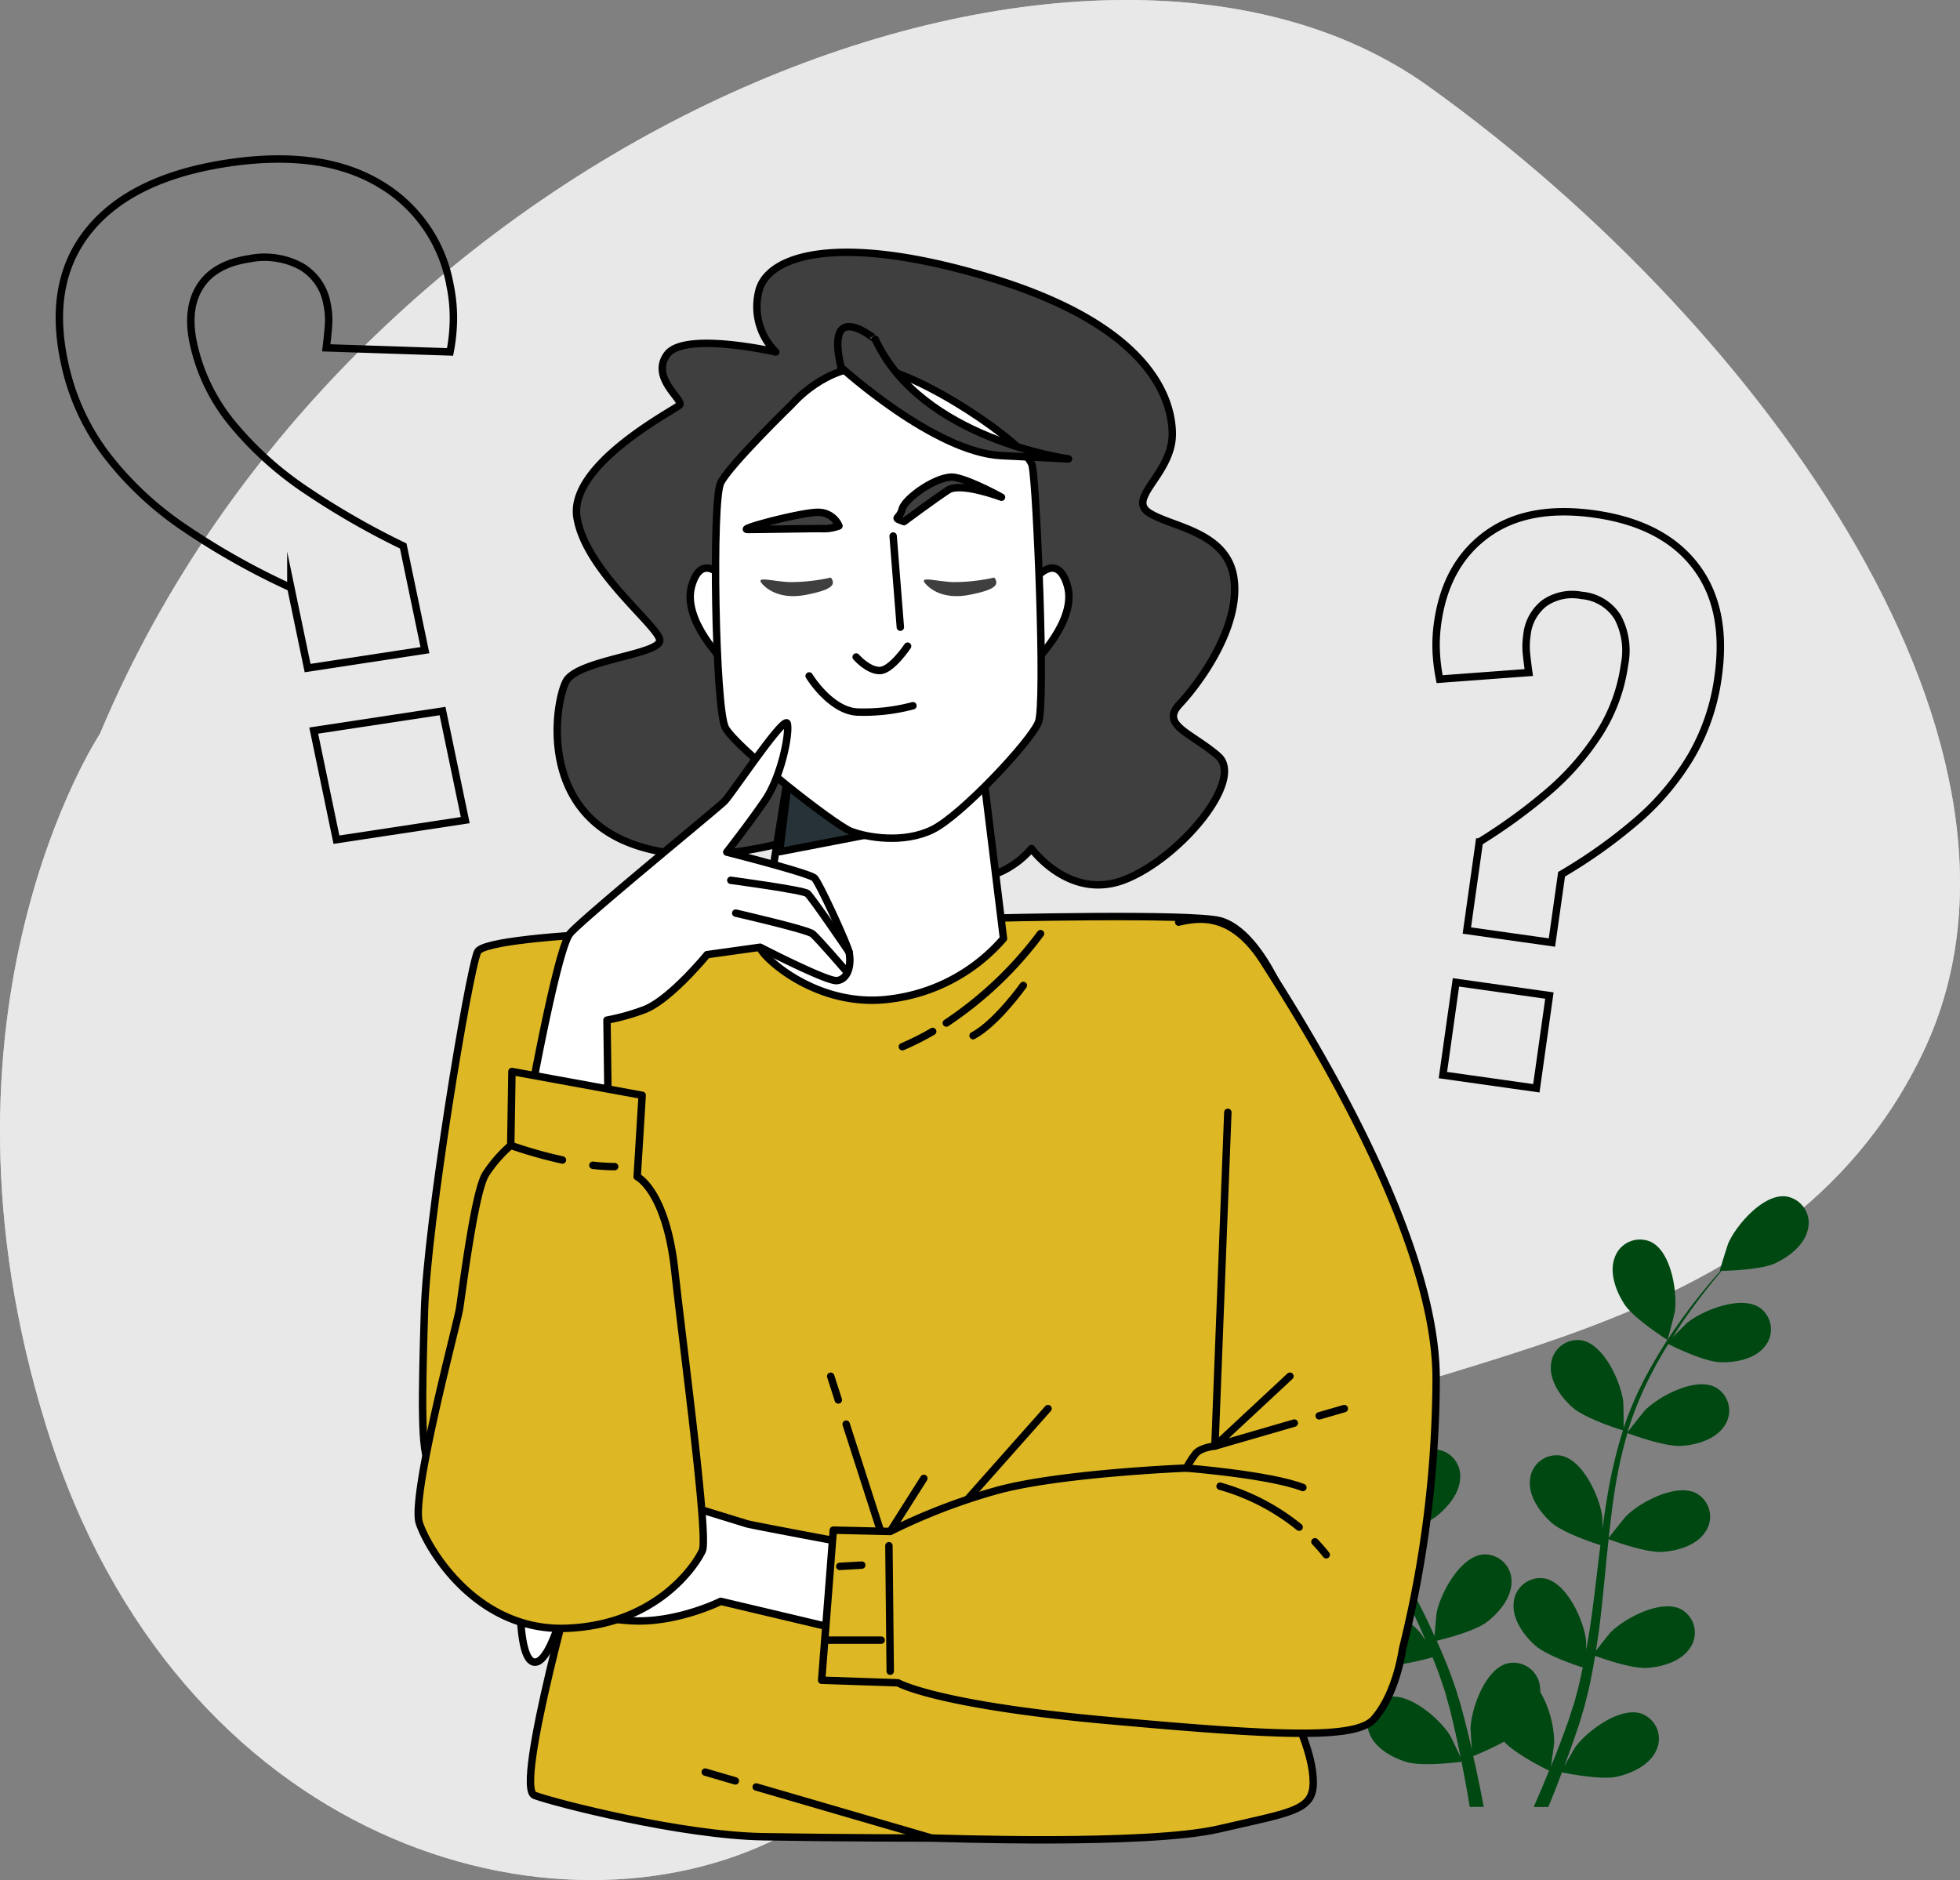 <svg xmlns="http://www.w3.org/2000/svg" width="264" height="253.236" viewBox="0 0 264 253.236">
  <rect x="0" y="0" width="264" height="253.236" fill="#808080" stroke="none"/>
  <g id="_6365292" data-name="6365292" transform="translate(-39.398 -44.496)">
    <g id="Background_Simple" transform="translate(39.398 44.496)">
      <g id="Group_164" data-name="Group 164">
        <path id="Path_52" data-name="Path 52" d="M52.853,143.349s-24.722,37.284-7.145,93.519,68.669,70.58,98.985,54.946,34.737-35.935,59.215-50.689,75.02-14.23,94.478-54.805S277.5,88.867,231.793,56.12,86.882,62.124,52.853,143.349Z" transform="translate(-39.398 -44.496)" fill="#e8e8e8"/>
        <path id="Path_53" data-name="Path 53" d="M52.853,143.349s-24.722,37.284-7.145,93.519,68.669,70.58,98.985,54.946,34.737-35.935,59.215-50.689,75.02-14.23,94.478-54.805S277.5,88.867,231.793,56.12,86.882,62.124,52.853,143.349Z" transform="translate(-39.398 -44.496)" fill="#e8e8e8" opacity="0.7"/>
      </g>
    </g>
    <g id="Plant" transform="translate(205.412 199.353)">
      <g id="Group_166" data-name="Group 166">
        <g id="Group_165" data-name="Group 165">
          <path id="Path_54" data-name="Path 54" d="M315.842,332.375c2.18.953,7.518.831,7.518.831.055,0-1.148-3.493-1.246-3.7-1.173-2.449-4.873-6.492-7.884-6.083a3.6,3.6,0,0,0-2.889,4.507C311.848,330.011,313.986,331.562,315.842,332.375Z" transform="translate(-311.234 -307.924)" fill="#004812"/>
          <path id="Path_55" data-name="Path 55" d="M317.975,337.965c2.26.33,7.023-1.05,7.4-1.16a63.79,63.79,0,0,0,2.889,7.988c.653,1.515,1.362,3.023,2.089,4.525-.434-.635-.831-1.2-.892-1.276-1.777-2.052-6.412-4.971-9.21-3.786a3.6,3.6,0,0,0-1.594,5.112c1.032,1.881,3.506,2.809,5.515,3.1,2.034.3,6.12-.8,7.194-1.105.287.574.562,1.148.849,1.722,1.38,2.748,2.767,5.478,4.043,8.2.452.959.861,1.918,1.27,2.883-.385-.568-.715-1.038-.775-1.105-1.777-2.052-6.413-4.977-9.21-3.786a3.6,3.6,0,0,0-1.594,5.112c1.032,1.881,3.506,2.809,5.515,3.1,1.942.281,5.722-.7,7-1.05.391,1,.788,1.991,1.124,2.974.214.678.47,1.313.647,2s.379,1.356.562,2.021c.312,1.3.641,2.638.91,3.909.2.886.366,1.734.544,2.583-.44-.959-1.338-2.822-1.429-2.968-1.441-2.3-5.588-5.887-8.532-5.136a3.6,3.6,0,0,0-2.351,4.806c.739,2.015,3.041,3.31,4.977,3.9,2.131.653,6.858.055,7.451-.024.281,1.411.543,2.791.77,4.092.122.69.226,1.338.336,1.991h1.881c-.14-.751-.281-1.514-.446-2.321-.281-1.435-.611-2.962-.965-4.525A39.923,39.923,0,0,0,348.1,377.8c1.557,1.686,5.539,3.658,6.058,3.909-.544,1.331-1.081,2.626-1.612,3.835-.159.366-.311.708-.47,1.056h1.979c.049-.122.1-.232.147-.354.556-1.35,1.124-2.809,1.692-4.312.574.122,5.252,1.069,7.432.58,1.979-.446,4.373-1.563,5.258-3.518a3.6,3.6,0,0,0-1.985-4.971c-2.883-.965-7.28,2.3-8.892,4.489-.1.128-.971,1.643-1.508,2.608.232-.617.458-1.209.684-1.844.458-1.252.879-2.516,1.344-3.878.2-.666.4-1.337.6-2.009s.36-1.4.544-2.107c.391-1.643.708-3.335.989-5.038,1.1.4,5.02,1.765,7.054,1.618s4.556-.886,5.729-2.681a3.6,3.6,0,0,0-1.209-5.216c-2.7-1.392-7.542,1.179-9.466,3.09-.122.116-1.344,1.649-2,2.5.159-1.026.33-2.052.458-3.1.372-3.011.659-6.077.959-9.13.092-.934.2-1.869.293-2.8.391.147,5.014,1.869,7.292,1.71,2.021-.14,4.562-.886,5.729-2.681a3.6,3.6,0,0,0-1.209-5.216c-2.7-1.392-7.542,1.173-9.466,3.09-.147.147-1.905,2.345-2.327,2.931.22-2.052.452-4.1.763-6.1a62.658,62.658,0,0,1,1.753-8.025c.183.067,5,1.887,7.329,1.722,2.021-.14,4.556-.886,5.728-2.681a3.6,3.6,0,0,0-1.209-5.216c-2.7-1.392-7.542,1.173-9.466,3.09-.153.153-2.046,2.522-2.357,2.974.043-.153.073-.318.122-.47a46.4,46.4,0,0,1,3.182-7.6c.69-1.35,1.429-2.608,2.174-3.811.861.434,4.831,2.357,6.944,2.443,2.028.079,4.629-.379,5.991-2.04a3.594,3.594,0,0,0-.629-5.313c-2.534-1.68-7.628.342-9.747,2.034-.116.092-1.185,1.154-1.954,1.942.342-.537.69-1.1,1.026-1.606,1.27-1.918,2.553-3.591,3.7-5.063.66-.831,1.27-1.576,1.85-2.26,1.069-.018,5.368-.147,7.249-1.032,1.832-.861,3.933-2.467,4.379-4.568a3.6,3.6,0,0,0-3-4.428c-3.023-.324-6.614,3.817-7.72,6.3-.1.214-1.2,3.738-1.148,3.738h.067c-.574.647-1.179,1.35-1.826,2.131-1.185,1.453-2.5,3.1-3.823,5a64.861,64.861,0,0,0-3.964,6.315,46.918,46.918,0,0,0-3.383,7.622c-.012.031-.018.067-.03.1.018-.892-.025-3.383-.049-3.573-.348-2.693-2.6-7.689-5.594-8.238a3.594,3.594,0,0,0-4.147,3.383c-.177,2.137,1.374,4.281,2.889,5.631,1.7,1.521,6.437,3,6.816,3.115a63.163,63.163,0,0,0-2,8.257c-.287,1.625-.531,3.273-.751,4.928-.012-.77-.024-1.46-.043-1.557-.348-2.693-2.6-7.689-5.594-8.238a3.6,3.6,0,0,0-4.147,3.383c-.177,2.138,1.374,4.281,2.889,5.631,1.533,1.368,5.545,2.712,6.608,3.047-.079.635-.165,1.27-.238,1.905-.366,3.047-.715,6.095-1.148,9.069-.153,1.051-.342,2.076-.525,3.1-.012-.684-.024-1.258-.037-1.35-.348-2.693-2.6-7.689-5.594-8.239a3.594,3.594,0,0,0-4.147,3.383c-.177,2.138,1.374,4.281,2.889,5.631,1.466,1.307,5.154,2.577,6.419,2.986-.22,1.05-.44,2.095-.7,3.1-.2.684-.336,1.35-.568,2.028s-.434,1.338-.647,2c-.458,1.252-.922,2.553-1.4,3.768-.324.849-.647,1.649-.977,2.455.165-1.044.446-3.09.446-3.261a13.92,13.92,0,0,0-1.875-6.791,4.29,4.29,0,0,0-.049-.794,3.6,3.6,0,0,0-4.4-3.054c-2.938.782-4.8,5.936-4.941,8.648-.006.159.1,1.905.183,3-.147-.641-.281-1.258-.446-1.918-.305-1.3-.653-2.583-1.02-3.976-.2-.666-.4-1.331-.611-2.009-.189-.672-.476-1.362-.708-2.052-.58-1.588-1.246-3.17-1.954-4.745,1.136-.275,5.161-1.3,6.773-2.541s3.316-3.255,3.3-5.4a3.6,3.6,0,0,0-3.884-3.683c-3.023.33-5.643,5.142-6.193,7.8-.037.165-.214,2.119-.293,3.194-.434-.947-.861-1.893-1.325-2.834-1.35-2.718-2.8-5.429-4.238-8.141-.44-.831-.867-1.661-1.3-2.492.4-.092,5.216-1.209,7.023-2.6,1.606-1.234,3.316-3.255,3.3-5.4a3.6,3.6,0,0,0-3.884-3.683c-3.023.33-5.643,5.142-6.193,7.8-.043.2-.293,3.011-.324,3.725-.953-1.832-1.881-3.664-2.73-5.515a64.381,64.381,0,0,1-2.968-7.658c.189-.043,5.216-1.185,7.066-2.608,1.606-1.234,3.316-3.255,3.3-5.4a3.6,3.6,0,0,0-3.884-3.683c-3.023.33-5.643,5.142-6.193,7.8-.043.208-.311,3.231-.324,3.78-.049-.153-.11-.305-.159-.458a46.147,46.147,0,0,1-1.539-8.092c-.171-1.508-.244-2.962-.293-4.373.959-.116,5.325-.7,7.133-1.8,1.734-1.05,3.652-2.87,3.872-5a3.594,3.594,0,0,0-3.457-4.086c-3.041-.006-6.174,4.489-7.011,7.072-.043.14-.348,1.618-.556,2.7-.012-.641-.031-1.3-.031-1.912.006-2.3.147-4.4.293-6.266.092-1.057.2-2.015.3-2.907.879-.6,4.4-3.084,5.478-4.861,1.057-1.728,1.918-4.226,1.13-6.223a3.6,3.6,0,0,0-4.953-2.034c-2.7,1.4-3.408,6.834-2.962,9.509.036.232,1.057,3.78,1.105,3.75,0,0,.043-.031.055-.037-.122.855-.238,1.777-.342,2.785-.183,1.863-.379,3.97-.428,6.278a63.556,63.556,0,0,0,.177,7.451,46.765,46.765,0,0,0,1.38,8.226c.006.03.024.061.03.1-.476-.751-1.887-2.809-2.009-2.95-1.777-2.052-6.412-4.977-9.21-3.786a3.6,3.6,0,0,0-1.594,5.112C313.5,336.744,315.972,337.672,317.975,337.965Z" transform="translate(-311.522 -298.063)" fill="#004812"/>
          <path id="Path_56" data-name="Path 56" d="M402.442,331.386c.049.031.971-3.548,1-3.78.372-2.687-.482-8.1-3.219-9.423a3.594,3.594,0,0,0-4.892,2.168c-.733,2.015.2,4.489,1.3,6.193C397.923,328.541,402.442,331.38,402.442,331.386Z" transform="translate(-343.871 -305.763)" fill="#004812"/>
        </g>
      </g>
    </g>
    <g id="Question_Mark" transform="translate(47.396 65.916)">
      <g id="Group_167" data-name="Group 167" transform="translate(185.432 47.506)">
        <path id="Path_57" data-name="Path 57" d="M360.269,213.771l1.679-11.927a73.908,73.908,0,0,0,9.124-6.614,35.823,35.823,0,0,0,6.956-7.878,23.114,23.114,0,0,0,3.475-9.375,9.623,9.623,0,0,0-.916-6.406,6.329,6.329,0,0,0-4.855-2.938,6.585,6.585,0,0,0-4.983,1.02,6.19,6.19,0,0,0-2.388,4.354,10.027,10.027,0,0,0-.061,2.48c.079.776.183,1.624.311,2.534l-12.007.892a24.471,24.471,0,0,1-.464-3.847,20.926,20.926,0,0,1,.2-3.756q1.108-7.887,6.614-11.9t14.517-2.742q9.207,1.3,13.576,6.993t3.072,14.9a28.845,28.845,0,0,1-3.676,10.785,35.063,35.063,0,0,1-7.3,8.648,68.716,68.716,0,0,1-10.113,7.194l-1.3,9.2Zm-3.225,19.47,1.759-12.489,12.587,1.777-1.759,12.489Z" transform="translate(-356.125 -157.358)" fill="none" stroke="#000" stroke-miterlimit="10" stroke-width="1"/>
      </g>
      <g id="Group_168" data-name="Group 168" transform="translate(0)">
        <path id="Path_58" data-name="Path 58" d="M85.928,148.135l-2.254-10.828a97.975,97.975,0,0,1-14.37-8.08,44.786,44.786,0,0,1-10.547-9.912,31.275,31.275,0,0,1-5.631-12.6q-2.254-10.828,3.518-17.747t18.462-8.843q12.431-1.887,20.251,2.626a19.822,19.822,0,0,1,9.753,13.8,21.771,21.771,0,0,1,.458,4.434,24.268,24.268,0,0,1-.452,4.568L88.438,105c.134-1.081.232-2.089.305-3.011a10.375,10.375,0,0,0-.208-2.931,7.229,7.229,0,0,0-3.524-5.051,10.406,10.406,0,0,0-6.95-1q-4.663.705-6.584,3.677c-1.276,1.979-1.6,4.519-.953,7.609a25.37,25.37,0,0,0,5.283,10.938,45.993,45.993,0,0,0,10.028,9.02,105.14,105.14,0,0,0,12.972,7.439l2.925,14.034Zm3.884,23.116-3.06-14.694,17.35-2.632,3.06,14.694Z" transform="translate(-52.494 -79.57)" fill="none" stroke="#000" stroke-miterlimit="10" stroke-width="1"/>
      </g>
    </g>
    <g id="Character_1_" transform="translate(95.73 78.48)">
      <g id="Group_174" data-name="Group 174">
        <g id="Group_169" data-name="Group 169" transform="translate(0.587 89.473)">
          <path id="Path_59" data-name="Path 59" d="M180.424,248.1s-39.208.525-40.423,3.31-6.8,36.594-7.145,48.265-.525,19.341.7,20.734,20.215,12.373,20.215,12.373-8.886,31.189-6.1,32.234,19.867,5.4,30.841,5.576,21.778.177,22.651.177,28.923,1.044,38.683-1.222,12.721-2.437,12.721-6.272-2.437-8.538-2.614-9.411,6.62-66.91,2.791-83.118-8.886-22.48-12.721-23.525-31.189-.348-31.189-.348Z" transform="translate(-132.599 -246.648)" fill="#ddb724" stroke="#000" stroke-linecap="round" stroke-linejoin="round" stroke-miterlimit="10" stroke-width="1"/>
          <path id="Path_60" data-name="Path 60" d="M242.5,271.99a36.894,36.894,0,0,1-4.08,2.052" transform="translate(-173.793 -256.513)" fill="none" stroke="#000" stroke-linecap="round" stroke-linejoin="round" stroke-miterlimit="10" stroke-width="1"/>
          <path id="Path_61" data-name="Path 61" d="M260.8,250.42a50.828,50.828,0,0,1-12.685,12.037" transform="translate(-177.569 -248.116)" fill="none" stroke="#000" stroke-linecap="round" stroke-linejoin="round" stroke-miterlimit="10" stroke-width="1"/>
          <path id="Path_62" data-name="Path 62" d="M260.777,261.84s-3.6,5.075-6.767,6.767" transform="translate(-179.862 -252.562)" fill="none" stroke="#000" stroke-linecap="round" stroke-linejoin="round" stroke-miterlimit="10" stroke-width="1"/>
          <line id="Line_82" data-name="Line 82" x1="1.026" y1="3.194" transform="translate(54.971 61.916)" fill="none" stroke="#000" stroke-linecap="round" stroke-linejoin="round" stroke-miterlimit="10" stroke-width="1"/>
          <line id="Line_83" data-name="Line 83" x1="4.538" y1="14.108" transform="translate(57.054 68.371)" fill="none" stroke="#000" stroke-linecap="round" stroke-linejoin="round" stroke-miterlimit="10" stroke-width="1"/>
          <line id="Line_84" data-name="Line 84" y1="7.145" x2="4.525" transform="translate(62.99 75.681)" fill="none" stroke="#000" stroke-linecap="round" stroke-linejoin="round" stroke-miterlimit="10" stroke-width="1"/>
          <line id="Line_85" data-name="Line 85" y1="12.367" x2="10.975" transform="translate(73.268 66.276)" fill="none" stroke="#000" stroke-linecap="round" stroke-linejoin="round" stroke-miterlimit="10" stroke-width="1"/>
          <line id="Line_86" data-name="Line 86" x2="23.629" y2="6.883" transform="translate(44.937 117.24)" fill="none" stroke="#000" stroke-linecap="round" stroke-linejoin="round" stroke-miterlimit="10" stroke-width="1"/>
          <line id="Line_87" data-name="Line 87" x2="4.055" y2="1.185" transform="translate(38.073 115.237)" fill="none" stroke="#000" stroke-linecap="round" stroke-linejoin="round" stroke-miterlimit="10" stroke-width="1"/>
        </g>
        <path id="Path_63" data-name="Path 63" d="M191.742,113.571s-12.312-2.828-14.639.33,2.327,6.156,1.661,6.822-14.975,7.988-13.808,15.14,10.816,14.474,11.146,16.471S164.956,155,163.46,157.988s-3.658,17.137,8.819,21.8,28.117-3.163,32.441-3.163,8.654,8.483,13.643,7.988a12.1,12.1,0,0,0,7.817-4.159s5.161,7.151,12.642,4.159,16.141-13.478,12.477-16.636-7.817-4.159-5.161-6.987,8.153-10.315,7.322-16.807-8.483-6.987-11.481-8.984,3.328-5.325,3.164-10.816-4.159-14.639-24.459-20.795-30.279-3.164-31.281,2A8.565,8.565,0,0,0,191.742,113.571Z" transform="translate(-143.574 -100.142)" fill="#3f3f3f" stroke="#000" stroke-linecap="round" stroke-linejoin="round" stroke-miterlimit="10" stroke-width="1"/>
        <path id="Path_64" data-name="Path 64" d="M211.382,209.431s-4.159,25.955-4.324,26.786,7.322,8.318,17.473,6.987a24.021,24.021,0,0,0,15.3-8.153l-3.163-25.791s-8.654,4.159-13.973,3.994S211.382,209.431,211.382,209.431Z" transform="translate(-160.997 -142.62)" fill="#fff" stroke="#000" stroke-linecap="round" stroke-linejoin="round" stroke-miterlimit="10" stroke-width="1"/>
        <path id="Path_65" data-name="Path 65" d="M211.34,223.464l17.521-3.389L213.05,209.54Z" transform="translate(-162.665 -142.729)" fill="#263238" stroke="#000" stroke-linecap="round" stroke-linejoin="round" stroke-miterlimit="10" stroke-width="1"/>
        <g id="Group_170" data-name="Group 170" transform="translate(36.633 10.017)">
          <path id="Path_66" data-name="Path 66" d="M196.128,171.181s-2.931-3.713-4.3.977,4.495,10.358,4.495,10.358Z" transform="translate(-191.621 -137.27)" fill="#fff" stroke="#000" stroke-linecap="round" stroke-linejoin="round" stroke-miterlimit="10" stroke-width="1"/>
          <path id="Path_67" data-name="Path 67" d="M267.645,171.181s2.931-3.713,4.3.977-4.495,10.358-4.495,10.358Z" transform="translate(-221.14 -137.27)" fill="#fff" stroke="#000" stroke-linecap="round" stroke-linejoin="round" stroke-miterlimit="10" stroke-width="1"/>
          <path id="Path_68" data-name="Path 68" d="M207.513,130.454s-8.391,8.147-9.607,10.578-.727,30.279.611,32.954,14.712,13.13,16.9,13.985,7.176,1.7,11.066-.244,13.253-11.915,14.23-14.468-.244-31.739-.849-34.536-15.323-12.77-21.522-13.252S207.513,130.454,207.513,130.454Z" transform="translate(-193.797 -120.007)" fill="#fff" stroke="#000" stroke-linecap="round" stroke-linejoin="round" stroke-miterlimit="10" stroke-width="1"/>
          <path id="Path_69" data-name="Path 69" d="M224.6,122.007s12.568,11.463,21.607,11.909l9.039.44s-19.842-2.644-26.016-16.1C229.23,118.264,222.4,112.529,224.6,122.007Z" transform="translate(-204.289 -116.544)" fill="#3f3f3f" stroke="#000" stroke-linecap="round" stroke-linejoin="round" stroke-miterlimit="10" stroke-width="1"/>
          <line id="Line_88" data-name="Line 88" x2="0.971" y2="12.281" transform="translate(27.335 28.2)" fill="none" stroke="#000" stroke-linecap="round" stroke-linejoin="round" stroke-miterlimit="10" stroke-width="1"/>
          <path id="Path_70" data-name="Path 70" d="M235.152,187.01s-2.186,3.286-3.768,3.286-3.163-1.826-3.163-1.826" transform="translate(-205.869 -143.975)" fill="none" stroke="#000" stroke-linecap="round" stroke-linejoin="round" stroke-miterlimit="10" stroke-width="1"/>
          <path id="Path_71" data-name="Path 71" d="M217.86,193.58s2.8,4.623,6.443,4.861a25.89,25.89,0,0,0,7.536-.849" transform="translate(-201.836 -146.533)" fill="none" stroke="#000" stroke-linecap="round" stroke-linejoin="round" stroke-miterlimit="10" stroke-width="1"/>
          <path id="Path_72" data-name="Path 72" d="M238.179,155.722s4.257-3.163,5.961-4.257,7.176.971,7.176.971-4.135-2.308-6.321-2.675-6.687,2.8-7.054,4.257S236.475,155.111,238.179,155.722Z" transform="translate(-209.384 -129.464)" fill="#3f3f3f" stroke="#000" stroke-linecap="round" stroke-linejoin="round" stroke-miterlimit="10" stroke-width="1"/>
          <path id="Path_73" data-name="Path 73" d="M216.485,159.323a3.008,3.008,0,0,0-2.675-1.826c-2.064-.122-11.188,2.308-9.607,2.308s8.147-.122,9.851-.122A5.868,5.868,0,0,0,216.485,159.323Z" transform="translate(-196.448 -132.485)" fill="#3f3f3f" stroke="#000" stroke-linecap="round" stroke-linejoin="round" stroke-miterlimit="10" stroke-width="1"/>
          <path id="Path_74" data-name="Path 74" d="M252.638,171.88a25.072,25.072,0,0,1-5.594.611c-2.431-.122-4.623-.849-3.646.244s2.919,2.064,5.961,1.46S253.487,172.973,252.638,171.88Z" transform="translate(-211.685 -138.086)" fill="#3f3f3f"/>
          <path id="Path_75" data-name="Path 75" d="M216.6,171.88a25.072,25.072,0,0,1-5.594.611c-2.431-.122-4.623-.849-3.646.244s2.919,2.064,5.961,1.46S217.447,172.973,216.6,171.88Z" transform="translate(-197.655 -138.086)" fill="#3f3f3f"/>
        </g>
        <g id="Group_171" data-name="Group 171" transform="translate(15.11 63.375)">
          <path id="Path_76" data-name="Path 76" d="M156.38,254.436s3.658-20.129,5.325-22.126,19.8-16.807,20.795-17.8,8.153-11.811,8.483-10.48-.831,7.152-2.993,10.315-5.161,6.987-5.161,6.987,11.146,2.828,11.811,3.493,4.452,8.953,4.66,9.985c.354,1.783-.159,3.695-1.661,3.829-1.368.122-10.315-4.495-10.315-4.495l-7.151,1s-5.161,6.321-8.654,7.487a29.855,29.855,0,0,1-4.825,1.331l.165,12.312Z" transform="translate(-156.38 -203.914)" fill="#fff" stroke="#000" stroke-linecap="round" stroke-linejoin="round" stroke-miterlimit="10" stroke-width="1"/>
          <path id="Path_77" data-name="Path 77" d="M200.58,238.65s9.716,1.3,10.309,1.777,5.625,7.9,5.625,7.9" transform="translate(-173.586 -217.437)" fill="none" stroke="#000" stroke-linecap="round" stroke-linejoin="round" stroke-miterlimit="10" stroke-width="1"/>
          <path id="Path_78" data-name="Path 78" d="M201.67,245.89s9.643,2.211,10.352,2.8,4.5,4.977,4.5,4.977" transform="translate(-174.011 -220.255)" fill="none" stroke="#000" stroke-linecap="round" stroke-linejoin="round" stroke-miterlimit="10" stroke-width="1"/>
        </g>
        <path id="Path_79" data-name="Path 79" d="M198.182,379.463s-13.069-2.437-13.588-2.614-9.759-2.962-10.981-3.487-16.031-3.139-16.727-2.089-1.392,7.145-1.57,7.664-1.57,2.962-1.221,4.354a13.115,13.115,0,0,1,0,3.835s-.177,8.19,1.918,8.367,4.006-7.664,4.006-7.664,2.962,1.741,9.063,2.089,12.025-2.614,12.025-2.614l16.2,3.835Z" transform="translate(-140.358 -205.594)" fill="#fff" stroke="#000" stroke-linecap="round" stroke-linejoin="round" stroke-miterlimit="10" stroke-width="1"/>
        <g id="Group_172" data-name="Group 172" transform="translate(0 110.342)">
          <path id="Path_80" data-name="Path 80" d="M144.263,280.82l17.54,3.206-.672,10.962s3.878,1.857,5.063,12.648,4.556,35.867,3.713,37.724-6.07,9.955-18.218,10.455-18.725-10.626-19.9-14.169,5.063-26.762,5.4-28.783,2.021-15.854,3.542-18.218a18.35,18.35,0,0,1,3.371-3.878Z" transform="translate(-131.638 -280.82)" fill="#ddb724" stroke="#000" stroke-linecap="round" stroke-linejoin="round" stroke-miterlimit="10" stroke-width="1"/>
          <path id="Path_81" data-name="Path 81" d="M170.16,301.5a25.513,25.513,0,0,0,2.931.183" transform="translate(-146.634 -288.87)" fill="none" stroke="#000" stroke-linecap="round" stroke-linejoin="round" stroke-miterlimit="10" stroke-width="1"/>
          <path id="Path_82" data-name="Path 82" d="M152.03,297.11A61,61,0,0,0,159,299.083" transform="translate(-139.576 -287.162)" fill="none" stroke="#000" stroke-linecap="round" stroke-linejoin="round" stroke-miterlimit="10" stroke-width="1"/>
        </g>
        <g id="Group_173" data-name="Group 173" transform="translate(54.337 89.83)">
          <path id="Path_83" data-name="Path 83" d="M275.324,273.248,273.583,318.2s-1.918.177-2.614,1.044a12.668,12.668,0,0,0-1.221,1.918s-17.6.7-25.961,3.139a80.848,80.848,0,0,0-13.943,5.4l-7.664-.177-1.57,20.215,10.278.348s5.051,2.962,28.056,5.051,33.632,2.614,36.069-.177,3.487-7.145,3.835-9.411a152.754,152.754,0,0,0,4.532-36.417c0-20.215-18.993-49.486-23.177-56.106s-8.538-6.1-11.5-5.4" transform="translate(-220.61 -247.233)" fill="#ddb724" stroke="#000" stroke-linecap="round" stroke-linejoin="round" stroke-miterlimit="10" stroke-width="1"/>
          <path id="Path_84" data-name="Path 84" d="M318.044,354.339l-10.694,3.1,10.107-9.411" transform="translate(-254.377 -286.472)" fill="none" stroke="#000" stroke-linecap="round" stroke-linejoin="round" stroke-miterlimit="10" stroke-width="1"/>
          <line id="Line_89" data-name="Line 89" x1="3.377" y2="0.977" transform="translate(67.02 65.919)" fill="none" stroke="#000" stroke-linecap="round" stroke-linejoin="round" stroke-miterlimit="10" stroke-width="1"/>
          <path id="Path_85" data-name="Path 85" d="M301.07,368.29s11.152.873,15.683,2.614" transform="translate(-251.932 -294.359)" fill="none" stroke="#000" stroke-linecap="round" stroke-linejoin="round" stroke-miterlimit="10" stroke-width="1"/>
          <path id="Path_86" data-name="Path 86" d="M329.41,384.55a22.215,22.215,0,0,1,1.515,1.747" transform="translate(-262.964 -300.688)" fill="none" stroke="#000" stroke-linecap="round" stroke-linejoin="round" stroke-miterlimit="10" stroke-width="1"/>
          <path id="Path_87" data-name="Path 87" d="M308.49,372.29a29.623,29.623,0,0,1,10.645,5.515" transform="translate(-254.82 -295.916)" fill="none" stroke="#000" stroke-linecap="round" stroke-linejoin="round" stroke-miterlimit="10" stroke-width="1"/>
          <line id="Line_90" data-name="Line 90" x2="0.177" y2="16.905" transform="translate(9.063 84.387)" fill="none" stroke="#000" stroke-linecap="round" stroke-linejoin="round" stroke-miterlimit="10" stroke-width="1"/>
          <line id="Line_91" data-name="Line 91" x2="7.316" transform="translate(0.702 97.108)" fill="none" stroke="#000" stroke-linecap="round" stroke-linejoin="round" stroke-miterlimit="10" stroke-width="1"/>
          <line id="Line_92" data-name="Line 92" y1="0.171" x2="2.962" transform="translate(2.443 87.001)" fill="none" stroke="#000" stroke-linecap="round" stroke-linejoin="round" stroke-miterlimit="10" stroke-width="1"/>
        </g>
      </g>
    </g>
  </g>
</svg>
